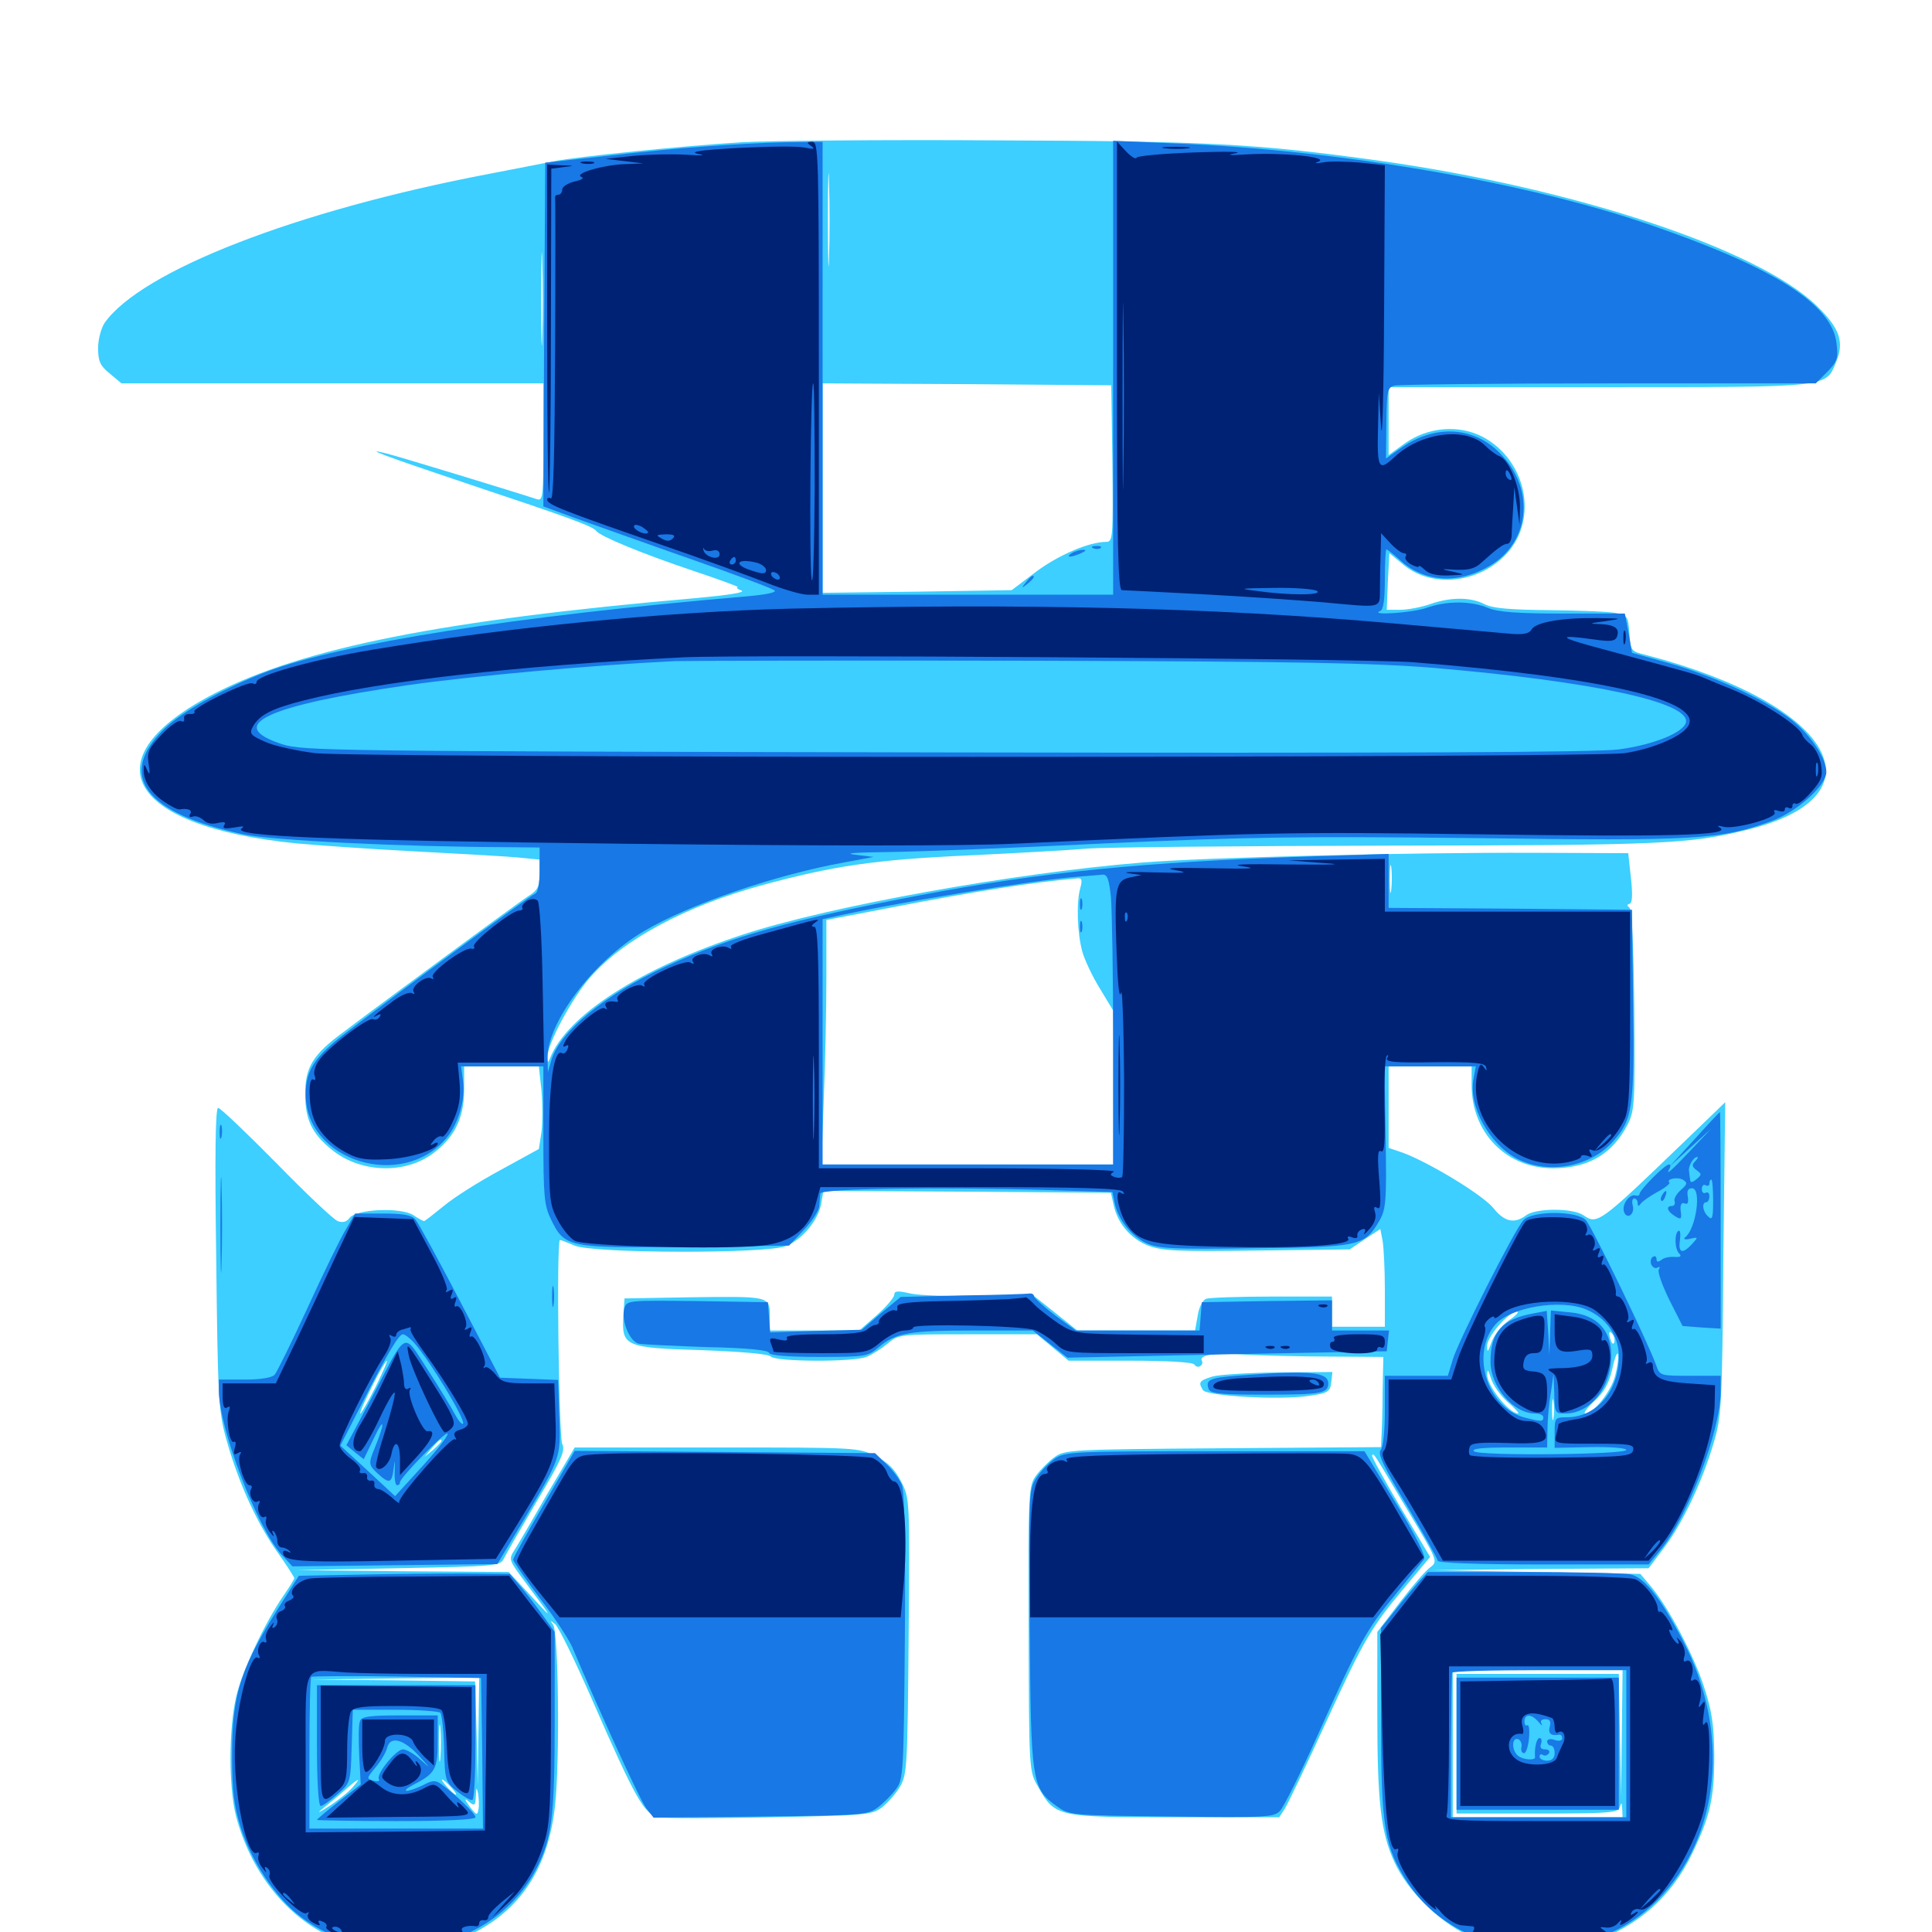<svg xmlns="http://www.w3.org/2000/svg" viewBox="0 -1000 1000 1000">
	<path fill="#3ccfff" d="M383.789 -926.367C352.734 -924.414 299.023 -918.945 287.109 -916.602C282.227 -915.625 266.992 -912.695 252.93 -909.961C153.32 -891.016 73.047 -859.766 54.102 -832.812C52.344 -830.078 50.781 -824.414 50.781 -819.922C50.781 -813.086 51.758 -810.742 56.836 -806.641L62.891 -801.562H172.07H281.25V-771.094C281.25 -742.969 281.055 -740.625 277.93 -741.602C267.969 -744.922 205.273 -764.062 200.195 -765.234C186.328 -768.75 199.414 -763.867 243.164 -749.219C294.141 -732.227 307.031 -727.539 308.594 -725.195C310.547 -722.461 332.227 -713.477 358.398 -704.688C372.461 -700 383.008 -696.094 381.836 -696.094C380.859 -695.898 381.641 -695.117 383.789 -694.336C386.133 -693.359 377.148 -691.992 360.352 -690.43C229.297 -679.102 156.836 -664.648 110.938 -641.016C45.898 -607.422 65.234 -572.266 153.32 -563.477C164.062 -562.5 191.211 -560.547 213.867 -559.375C236.523 -558.203 260.352 -556.836 267.188 -556.25L279.297 -555.078V-547.461C279.297 -541.406 278.32 -539.258 274.023 -536.523C270.898 -534.57 251.367 -520.312 230.469 -504.883C209.57 -489.453 185.938 -472.07 178.32 -466.211C161.719 -454.102 157.812 -447.461 158.008 -433.203C158.008 -420.508 161.523 -413.281 171.289 -405.273C185.742 -393.164 208.398 -391.992 223.242 -402.344C234.961 -410.742 240.234 -420.898 240.234 -435.938V-448.047H259.57H278.906L280.273 -435.547C280.859 -428.516 280.859 -418.945 280.273 -414.062L278.906 -405.273L258.984 -394.336C248.047 -388.477 234.766 -380.078 229.688 -375.781C224.414 -371.484 219.922 -367.969 219.531 -367.969C218.945 -367.969 216.406 -369.336 213.867 -371.094C207.422 -375.195 184.18 -374.219 180.859 -369.531C179.492 -367.578 177.344 -366.992 174.805 -367.969C172.656 -368.75 158.398 -382.227 142.969 -398.047C127.539 -413.672 114.062 -426.562 112.891 -426.562C111.523 -426.562 111.133 -402.93 111.914 -348.828C112.695 -278.32 113.086 -269.922 116.797 -256.25C122.852 -234.18 131.836 -213.867 142.578 -198.047C148.047 -190.43 152.344 -183.594 152.344 -183.203C152.344 -182.617 149.805 -178.516 146.68 -174.023C136.914 -159.766 125.195 -134.766 122.266 -121.875C118.359 -105.469 118.359 -75.195 122.07 -60.352C129.297 -32.422 146.875 -9.375 169.727 1.758C182.031 7.812 183.594 8.008 206.055 8.008C228.32 8.008 230.078 7.617 242.578 1.758C269.141 -10.742 283.789 -32.812 287.305 -65.625C289.844 -88.867 289.062 -155.078 286.328 -158.984C284.57 -161.523 284.57 -161.523 287.305 -159.375C289.062 -158.008 297.656 -140.43 306.445 -120.312C328.906 -68.945 333.594 -60.742 340.82 -59.375C344.141 -58.789 370.117 -58.789 398.828 -59.375C447.852 -60.352 451.172 -60.547 456.445 -64.453C459.375 -66.797 463.672 -71.484 465.82 -75.195C469.531 -81.445 469.727 -85.938 470.312 -153.125C470.898 -224.023 470.898 -224.414 466.406 -233.203C463.086 -239.648 459.57 -243.164 453.125 -246.289C444.531 -250.781 443.359 -250.781 370.898 -250.781H297.461L283.398 -226.953C275.781 -213.672 268.164 -200.586 266.406 -197.852C263.086 -192.773 263.281 -192.578 272.461 -180.273C286.523 -161.523 286.914 -160.742 274.609 -174.219L263.281 -186.328L208.398 -186.719L153.32 -187.305L206.055 -188.281C256.445 -189.258 258.789 -189.453 260.742 -193.164C261.719 -195.312 269.531 -208.789 277.93 -223.047C290.625 -244.336 292.773 -249.414 291.016 -252.539C289.258 -256.055 287.891 -358.203 289.844 -358.203C290.234 -358.203 293.75 -356.836 297.461 -355.273C307.227 -351.172 397.266 -350.977 406.836 -355.078C415.234 -358.398 423.438 -368.359 425 -376.758L426.172 -383.594L500.586 -383.203L575 -382.617L576.367 -376.562C578.32 -366.992 585.156 -358.789 594.336 -355.273C601.367 -352.539 609.961 -352.148 650.586 -352.734L698.633 -353.32L706.445 -358.594L714.453 -363.867L715.625 -357.812C716.211 -354.492 716.797 -343.164 716.797 -332.617V-313.281H703.125H689.453V-321.094V-328.906H658.398C641.211 -328.906 625.781 -328.32 624.219 -327.734C622.461 -326.953 620.508 -323.242 619.922 -318.945L618.555 -311.328H588.086H557.617L545.898 -320.703L534.375 -329.883L506.836 -329.297C491.797 -328.906 475.781 -329.492 471.289 -330.469C464.648 -332.031 462.891 -331.836 462.891 -329.883C462.891 -328.516 458.789 -323.633 453.906 -319.336L444.727 -311.328H421.68H398.438V-319.141C398.438 -329.102 398.242 -329.102 356.445 -328.516L323.242 -327.93L322.656 -318.75C321.68 -303.125 323.633 -302.344 363.086 -301.172C383.789 -300.391 397.656 -299.219 399.023 -297.852C401.758 -295.117 441.211 -294.922 448.438 -297.656C451.367 -298.828 456.25 -301.953 459.375 -304.492C465.039 -309.375 465.625 -309.375 500.977 -309.375H536.719L544.922 -302.539L553.125 -295.703H584.961C604.492 -295.703 617.383 -294.922 618.164 -293.75C618.945 -292.578 620.312 -292.188 621.289 -292.969C622.266 -293.555 622.656 -294.727 622.07 -295.703C620.312 -298.633 629.297 -300 644.727 -298.828C652.734 -298.438 672.07 -297.852 687.695 -297.852L716.016 -297.656L715.625 -279.688C715.625 -269.727 715.234 -259.18 715.039 -256.25L714.844 -250.977L633.008 -250.391C553.711 -249.805 550.977 -249.609 545.703 -245.703C542.773 -243.555 538.477 -239.258 536.328 -236.328C532.422 -231.055 532.227 -228.711 532.422 -157.031C532.617 -83.398 532.617 -83.203 537.305 -75.195C546.094 -59.57 546.875 -59.375 608.008 -59.375H662.109L665.039 -63.867C666.602 -66.406 676.367 -86.719 686.523 -108.984C706.445 -152.344 709.766 -157.812 728.32 -179.883L740.234 -194.141L724.805 -219.922C716.406 -234.18 709.766 -246.289 710.156 -246.68C711.133 -247.852 709.961 -249.609 728.32 -218.75C744.141 -192.383 744.336 -191.797 740.43 -188.867C738.086 -187.305 731.055 -179.102 724.609 -170.703L712.891 -155.273V-113.672C712.891 -67.578 714.648 -51.758 721.68 -36.328C728.32 -21.68 744.141 -5.859 759.57 1.562C770.898 7.031 775 8.008 791.992 8.594C808.203 9.18 813.672 8.594 823.828 5.273C847.656 -2.734 865.234 -18.359 875.977 -40.82C885.352 -60.352 887.305 -69.531 887.305 -91.602C887.109 -107.227 886.133 -114.258 882.031 -126.758C876.758 -143.164 863.672 -167.969 854.492 -178.906L849.023 -185.352L795.117 -186.328L741.211 -187.305L797.266 -187.891L853.32 -188.281L861.133 -198.633C870.703 -211.133 881.055 -233.008 886.914 -252.93C891.016 -266.602 891.406 -271.68 891.992 -348.438L892.969 -429.492L871.68 -408.984C828.125 -366.992 826.758 -366.016 819.727 -370.898C814.258 -374.805 794.922 -374.805 789.844 -370.898C783.789 -366.406 778.711 -367.578 773.047 -374.609C767.578 -381.445 739.844 -398.242 726.172 -403.32L718.75 -405.859V-426.953V-448.047H740.234H761.719V-438.281C761.719 -413.672 779.688 -395.312 803.711 -395.312C822.07 -395.312 834.375 -402.539 842.383 -417.773C846.094 -425.195 846.289 -428.32 845.898 -477.344C845.508 -510.742 844.727 -529.492 843.359 -530.273C841.992 -531.25 841.992 -531.836 843.555 -532.227C844.922 -532.812 845.117 -537.109 844.141 -545.703L842.773 -558.398L792.969 -558.594C730.078 -558.789 624.023 -556.25 590.82 -553.516C525.781 -548.242 429.688 -531.055 384.961 -516.406C331.445 -499.023 293.164 -474.414 284.57 -451.953C283.789 -449.805 283.398 -450 283.398 -452.734C283.008 -459.18 296.289 -483.789 305.664 -494.336C322.852 -513.867 355.078 -531.055 394.336 -541.797C431.641 -551.953 453.711 -555.078 500.977 -557.227C525.781 -558.398 553.32 -559.961 562.5 -560.742C571.68 -561.523 641.992 -562.109 718.75 -562.305C861.133 -562.5 874.219 -563.086 904.297 -570.508C976.367 -588.086 949.023 -635.547 852.148 -660.938C844.141 -662.891 843.945 -663.086 843.359 -672.266C842.773 -680.664 842.383 -681.445 836.914 -682.617C833.789 -683.398 818.164 -683.984 802.539 -684.18C781.25 -684.375 772.461 -685.156 768.359 -687.305C761.133 -691.016 750.781 -691.016 740.234 -687.305C735.742 -685.742 728.711 -684.375 724.805 -684.375H717.773L718.359 -699.023L719.141 -713.672L726.758 -707.422C741.797 -695.312 766.016 -698.242 780.078 -713.672C796.289 -731.641 790.039 -761.719 767.578 -773.828C755.273 -780.273 739.258 -779.102 727.148 -770.508L718.75 -764.453V-782.031V-799.609H827.148C948.047 -799.609 944.922 -799.219 950.391 -812.695C954.688 -822.852 952.344 -830.078 940.43 -841.602C910.547 -870.898 815.43 -902.539 714.062 -916.797C650.391 -925.586 626.562 -926.953 515.625 -927.344C457.031 -927.734 397.852 -927.148 383.789 -926.367ZM429.102 -866.406C428.906 -856.055 428.516 -865.039 428.516 -886.523C428.516 -908.008 428.906 -916.602 429.102 -905.469C429.492 -894.336 429.492 -876.758 429.102 -866.406ZM280.664 -825.391C280.469 -815.039 280.078 -824.023 280.078 -845.508C280.078 -866.992 280.469 -875.586 280.664 -864.453C281.055 -853.32 281.055 -835.742 280.664 -825.391ZM575.781 -760.156C576.172 -721.875 575.977 -719.531 572.656 -719.531C563.672 -719.531 547.852 -712.695 536.328 -704.102L523.633 -694.531L474.805 -693.75L425.781 -693.164V-747.461V-801.562L500.586 -801.172L575.195 -800.586ZM720.117 -539.453C719.727 -535.938 719.336 -538.281 719.336 -544.727C719.336 -551.172 719.727 -554.102 720.117 -551.172C720.508 -548.242 720.508 -542.969 720.117 -539.453ZM559.18 -540.43C557.031 -533.008 557.617 -516.992 560.156 -507.617C561.328 -503.32 565.43 -494.531 569.336 -488.281L576.172 -476.953V-437.109V-397.266H500.586H425.195L426.367 -431.055C427.148 -449.414 427.734 -477.93 427.734 -494.141V-523.828L464.453 -530.859C503.711 -538.477 535.938 -543.555 557.227 -545.312C559.961 -545.703 560.352 -544.727 559.18 -540.43ZM788.672 -530.664C801.172 -530.859 790.43 -531.25 764.648 -531.25C738.867 -531.25 728.516 -530.859 741.797 -530.664C755.078 -530.273 776.172 -530.273 788.672 -530.664ZM781.055 -316.602C777.344 -314.062 773.438 -309.18 772.07 -305.469C770.117 -300 769.727 -299.609 769.727 -303.32C769.531 -308.008 780.859 -321.094 785.156 -321.094C786.523 -321.094 784.766 -319.141 781.055 -316.602ZM835.547 -305.273C834.961 -303.711 834.18 -304.688 833.398 -307.227C832.617 -310.547 832.812 -311.328 834.375 -309.766C835.352 -308.789 835.938 -306.641 835.547 -305.273ZM835.938 -287.695C833.789 -279.688 824.805 -268.359 820.508 -268.359C819.336 -268.359 821.484 -271.289 825.195 -274.805C830.273 -279.297 832.812 -283.984 834.57 -291.602C835.742 -297.266 837.109 -300.586 837.5 -299.023C837.891 -297.266 837.109 -292.188 835.938 -287.695ZM194.336 -282.031C190.625 -274.609 186.914 -268.359 186.523 -268.359C185.938 -268.359 188.672 -274.609 192.383 -282.031C196.094 -289.648 199.805 -295.703 200.195 -295.703C200.781 -295.703 198.047 -289.648 194.336 -282.031ZM780.273 -274.414C784.18 -271.094 786.523 -268.359 785.742 -268.359C780.859 -268.555 769.531 -283.008 769.727 -288.672C769.922 -291.602 770.312 -291.016 771.68 -286.719C772.656 -283.203 776.562 -277.734 780.273 -274.414ZM804.102 -266.016C803.711 -263.477 803.32 -265.43 803.32 -270.312C803.32 -275.195 803.711 -277.148 804.102 -274.805C804.492 -272.266 804.492 -268.359 804.102 -266.016ZM228.516 -254.102C228.516 -253.711 226.562 -251.758 224.219 -249.609L219.727 -245.898L223.438 -250.391C226.953 -254.492 228.516 -255.664 228.516 -254.102ZM772.07 -249.414C773.242 -250 771.875 -250.391 768.555 -250.391C765.43 -250.391 764.258 -250 766.211 -249.414C767.969 -249.023 770.703 -249.023 772.07 -249.414ZM832.617 -249.414C838.281 -249.805 833.203 -250 821.289 -250C809.57 -250 804.883 -249.805 811.133 -249.414C817.383 -249.023 826.953 -249.023 832.617 -249.414ZM839.453 -102.93L839.062 -70.117L838.477 -101.953L837.891 -133.594H795.898H753.906V-97.461V-61.328H795.703C833.984 -61.328 837.695 -61.719 838.477 -64.844C839.258 -67.383 839.453 -66.992 839.648 -63.867L839.844 -59.375H795.898H751.953V-97.461V-135.547H795.898H839.844ZM247.656 -103.906L247.266 -75.977L246.68 -102.734L245.898 -129.688L203.516 -130.273L161.133 -130.664L204.688 -131.25L248.047 -131.641ZM209.57 -112.695C210.742 -113.281 209.766 -113.672 207.031 -113.672C204.297 -113.672 203.32 -113.281 204.688 -112.695C205.859 -112.305 208.203 -112.305 209.57 -112.695ZM227.93 -90.234C227.539 -85.547 227.148 -88.867 227.148 -97.461C227.148 -106.055 227.539 -109.766 227.93 -105.859C228.32 -101.758 228.32 -94.727 227.93 -90.234ZM182.422 -74.805C180.469 -72.461 174.805 -67.969 169.922 -64.844C165.039 -61.719 163.672 -61.133 166.797 -63.672C169.922 -66.211 175.195 -70.508 178.516 -73.438C185.742 -79.883 187.5 -80.469 182.422 -74.805ZM233.398 -75C235.352 -72.852 236.523 -71.094 235.938 -71.094C235.352 -71.094 233.398 -72.852 231.445 -75C229.492 -77.148 228.32 -78.906 228.906 -78.906C229.492 -78.906 231.445 -77.148 233.398 -75ZM247.656 -63.477C247.07 -60.156 246.68 -60.352 243.164 -64.844C240.234 -68.945 240.234 -69.531 242.773 -67.383C245.703 -65.039 246.094 -65.43 246.289 -70.312C246.484 -75 246.68 -75.195 247.461 -71.68C247.852 -69.141 248.047 -65.43 247.656 -63.477ZM242.773 -56.055C246.094 -56.445 243.359 -56.836 236.328 -56.836C229.297 -56.836 226.562 -56.445 230.078 -56.055C233.398 -55.664 239.258 -55.664 242.773 -56.055ZM627.539 -287.5C620.703 -285.352 620.117 -284.57 622.656 -280.469C624.805 -277.344 663.086 -275.195 677.734 -277.539C687.5 -278.906 688.477 -279.688 689.062 -284.57L689.648 -289.844L661.719 -289.648C646.289 -289.453 630.859 -288.477 627.539 -287.5Z"/>
	<path fill="#1878e5" d="M365.234 -924.219C352.93 -923.438 329.102 -921.094 312.5 -919.141L282.227 -915.82L281.641 -826.953L281.25 -737.891L298.242 -731.641C307.812 -728.32 334.18 -718.75 357.227 -710.742C380.273 -702.734 400 -695.312 400.977 -694.336C401.953 -693.359 396.289 -692.188 387.305 -691.406C266.211 -681.055 177.148 -666.992 138.086 -652.344C116.992 -644.336 94.336 -631.836 85.156 -622.852C60.156 -598.633 75 -578.906 125.977 -568.164C140.625 -565.039 207.422 -561.719 260.352 -561.523L279.297 -561.328V-549.805C279.297 -542.383 278.516 -537.891 276.758 -537.305C274.219 -536.328 205.078 -485.547 179.102 -465.43C162.891 -453.125 158.203 -445.898 158.203 -433.594C158.203 -399.023 208.203 -383.594 231.055 -410.938C237.305 -418.359 241.016 -430.859 239.648 -440.625L238.672 -448.047H259.961H281.25V-412.5C281.25 -380.859 281.641 -376.172 285.156 -368.945C292.188 -354.297 294.141 -353.906 355.078 -354.688L408.398 -355.273L416.211 -363.477C420.312 -367.969 424.023 -373.438 424.023 -375.781C424.219 -377.93 424.414 -380.859 424.609 -382.227C424.805 -384.766 483.594 -385.742 543.359 -383.984L575.781 -383.008L576.953 -377.344C578.711 -368.75 585.547 -360.156 593.555 -356.445C599.609 -353.711 607.422 -353.32 649.414 -353.906C703.906 -354.492 706.25 -355.078 713.867 -367.969C717.383 -374.219 717.773 -377.539 717.188 -411.523L716.602 -448.047H740.234H763.867L762.695 -441.602C759.961 -427.539 770.898 -407.617 785.352 -400.195C800.977 -391.992 822.852 -395.898 834.57 -408.789C845.117 -420.508 845.898 -425.781 845.312 -480.273L844.727 -529.102L781.836 -529.688L718.75 -530.078V-544.141V-558.008L676.367 -556.641C592.773 -553.906 539.648 -548.633 476.758 -536.719C409.18 -523.828 377.93 -515.234 344.336 -499.609C313.086 -485.156 289.648 -466.016 285.352 -451.172L283.594 -445.117L283.398 -452.148C283.008 -470.508 307.227 -502.734 333.203 -517.969C356.445 -531.836 401.562 -547.266 437.5 -553.711L452.148 -556.445L442.383 -557.617C436.328 -558.398 443.164 -558.789 459.961 -558.984C475 -559.18 525.586 -561.133 572.266 -563.477C645.898 -566.797 671.484 -567.188 763.672 -566.211C878.711 -564.648 890.82 -565.43 917.383 -575.195C930.469 -580.078 945.312 -593.555 945.312 -600.391C945.312 -607.617 936.719 -620.312 926.367 -628.125C912.891 -638.281 887.109 -650 864.258 -656.641L844.727 -662.109L842.969 -672.266L841.016 -682.422H809.18C785.156 -682.422 775.391 -683.203 770.117 -685.352C761.328 -689.062 748.828 -689.062 738.281 -685.352C731.055 -682.812 708.203 -681.25 714.453 -683.789C716.016 -684.375 716.797 -689.648 716.797 -700.195C716.797 -708.594 717.188 -715.625 717.578 -715.625C718.164 -715.625 721.289 -713.086 724.805 -709.961C737.109 -698.633 754.688 -697.461 770.898 -707.031C792.188 -719.336 794.727 -747.266 776.172 -765.625C762.695 -779.297 742.969 -780.273 725.781 -768.555L717.383 -762.695L717.578 -781.055C717.773 -797.656 718.164 -799.414 721.68 -800.391C723.828 -800.977 773.828 -801.562 832.617 -801.562H939.844L945.703 -807.422C950.977 -812.891 951.562 -814.453 950.586 -822.266C948.438 -842.383 918.359 -861.523 854.102 -883.594C790.234 -905.664 692.773 -922.461 607.812 -925.781L576.172 -927.148V-809.766V-692.188H500.977H425.781V-809.375V-926.562L406.836 -926.367C396.289 -926.172 377.539 -925.195 365.234 -924.219ZM742.188 -654.297C824.609 -647.266 874.609 -636.523 872.656 -626.172C871.68 -620.898 855.859 -614.453 837.891 -612.109C826.367 -610.547 720.703 -610.156 489.258 -610.547C169.531 -611.133 156.836 -611.328 145.898 -614.844C116.016 -624.609 137.891 -634.766 210.742 -645.312C244.727 -650.195 308.398 -655.859 349.609 -657.812C357.617 -658.008 440.82 -658.203 534.18 -658.008C673.047 -657.617 711.133 -656.836 742.188 -654.297ZM575 -535.742C575.586 -529.102 576.172 -495.117 576.172 -460.547V-397.266H500.977H425.781V-460.742V-524.219L430.273 -525.195C460.547 -532.227 534.961 -544.531 558.594 -546.289C563.477 -546.68 568.75 -547.07 570.508 -547.266C573.047 -547.656 574.023 -545.117 575 -535.742ZM558.984 -532.031C558.984 -529.297 559.375 -528.32 559.961 -529.688C560.352 -530.859 560.352 -533.203 559.961 -534.57C559.375 -535.742 558.984 -534.766 558.984 -532.031ZM558.984 -520.312C558.984 -517.578 559.375 -516.602 559.961 -517.969C560.352 -519.141 560.352 -521.484 559.961 -522.852C559.375 -524.023 558.984 -523.047 558.984 -520.312ZM566.016 -716.211C564.453 -716.797 565.039 -717.383 567.188 -717.383C569.336 -717.578 570.508 -716.992 569.727 -716.406C569.141 -715.82 567.383 -715.625 566.016 -716.211ZM554.688 -713.672C551.172 -711.328 554.297 -711.328 559.57 -713.672C562.109 -714.844 562.5 -715.43 560.547 -715.43C558.984 -715.43 556.25 -714.648 554.688 -713.672ZM531.055 -698.633C528.516 -695.508 528.711 -695.312 531.836 -697.852C534.961 -700.391 535.938 -701.953 534.375 -701.953C533.984 -701.953 532.422 -700.391 531.055 -698.633ZM876.953 -410.156L864.258 -396.289L875 -406.055L885.742 -415.82L875 -404.492C864.844 -393.75 861.719 -391.016 864.258 -395.312C864.844 -396.484 864.648 -397.266 863.867 -397.266C861.719 -397.266 848.633 -383.984 848.633 -382.031C848.633 -381.25 847.656 -380.859 846.484 -381.25C843.164 -382.031 839.258 -376.172 840.625 -372.656C842.188 -368.555 846.289 -371.484 845.117 -375.977C844.531 -378.125 844.922 -379.688 845.898 -379.688C846.875 -379.688 847.656 -378.516 847.656 -377.344C847.656 -375.586 848.047 -375.391 849.219 -376.953C850 -378.125 853.906 -380.859 857.812 -383.008C861.914 -385.156 864.648 -387.5 864.062 -387.891C862.109 -389.844 868.555 -391.016 871.289 -389.258C873.633 -387.695 873.242 -386.914 869.922 -383.984C867.773 -382.031 866.211 -379.492 866.797 -378.125C867.188 -376.953 866.602 -375.781 865.43 -375.781C862.109 -375.781 862.891 -373.047 866.992 -370.508C870.117 -368.555 870.508 -368.945 869.922 -373.242C869.531 -376.367 870.312 -377.734 871.875 -377.148C873.633 -376.367 874.023 -377.539 873.633 -380.469C873.047 -383.594 873.633 -384.961 875.781 -384.961C880.859 -384.961 877.93 -364.062 872.266 -359.57C871.094 -358.594 872.07 -358.203 874.609 -358.789C879.102 -359.766 879.102 -359.766 875.781 -356.055C870.898 -350.781 868.555 -351.367 869.531 -358.008C869.922 -361.328 869.727 -363.477 868.75 -362.891C866.602 -361.523 866.797 -353.516 869.141 -351.172C870.508 -349.805 869.922 -349.219 866.797 -349.414C864.258 -349.609 861.133 -349.023 859.961 -347.852C858.203 -346.68 857.422 -346.68 857.422 -348.242C857.422 -349.609 856.641 -350.195 855.469 -349.414C854.492 -348.828 854.102 -347.07 854.688 -345.508C855.469 -343.945 856.836 -343.164 858.008 -343.945C859.18 -344.531 859.375 -344.141 858.594 -342.969C857.812 -341.797 860.352 -334.766 864.062 -327.148L870.898 -313.672L880.859 -312.891L890.625 -312.305V-368.555C890.625 -399.414 890.43 -424.414 890.234 -424.414C889.844 -424.219 883.984 -417.969 876.953 -410.156ZM877.344 -398.828C875.586 -397.07 875.781 -396.094 878.125 -394.336C880.859 -392.383 880.859 -391.992 878.125 -389.648C875.977 -387.891 875 -387.695 874.805 -389.258C874.609 -390.43 874.414 -392.578 874.219 -393.945C873.828 -396.484 876.562 -401.172 878.516 -401.172C879.102 -401.172 878.711 -400.195 877.344 -398.828ZM886.719 -378.711C886.719 -369.727 886.328 -368.164 884.18 -370.312C881.25 -372.852 880.664 -377.734 883.203 -377.734C883.984 -377.734 884.766 -379.102 884.766 -380.859C884.766 -382.422 883.984 -383.203 882.812 -382.617C881.836 -382.031 880.859 -382.812 880.859 -384.57C880.859 -386.328 881.836 -387.109 882.812 -386.523C883.984 -385.938 884.766 -386.328 884.766 -387.305C884.766 -388.477 885.156 -389.453 885.742 -389.453C886.328 -389.453 886.719 -384.57 886.719 -378.711ZM113.672 -413.867C113.672 -410.742 114.062 -409.57 114.648 -411.523C115.039 -413.281 115.039 -416.016 114.648 -417.383C114.062 -418.555 113.672 -417.188 113.672 -413.867ZM114.062 -366.016C114.062 -343.945 114.453 -334.961 114.648 -346.094C115.039 -357.031 115.039 -375 114.648 -386.133C114.453 -397.07 114.062 -388.086 114.062 -366.016ZM860.352 -381.445C859.57 -380.273 859.375 -379.102 859.961 -378.516C860.352 -377.93 861.328 -378.906 861.914 -380.664C863.281 -383.984 862.109 -384.57 860.352 -381.445ZM178.906 -363.477C176.172 -358.984 167.188 -340.625 159.18 -323.047C150.977 -305.273 143.359 -289.844 142.188 -288.477C140.82 -286.914 135.156 -285.938 126.758 -285.938H113.281V-280.273C113.281 -260.938 133.203 -208.789 145.898 -195.117L151.367 -189.258L204.297 -189.844L257.422 -190.43L271.094 -213.281C290.43 -245.898 290.234 -245.117 289.453 -266.797L288.867 -285.742L273.828 -286.328L258.789 -286.914L238.281 -326.172C226.953 -347.852 216.602 -366.992 215.039 -368.75C213.086 -371.094 208.789 -371.875 198.047 -371.875H183.789ZM214.258 -305.078C222.461 -295.898 241.211 -264.844 239.648 -263.086C239.062 -262.5 237.109 -264.844 235.352 -268.164C233.594 -271.484 227.344 -281.836 221.289 -291.211C208.398 -310.938 211.133 -312.305 192.188 -276.172L179.297 -251.953L183.789 -248.242L188.281 -244.727L193.75 -256.055C199.023 -267.188 199.414 -263.867 194.141 -250.977C190.625 -242.383 190.625 -241.797 195.703 -237.109C201.562 -231.836 202.734 -232.227 203.711 -239.648C204.492 -245.117 204.492 -244.922 204.297 -238.672C204.102 -234.57 204.688 -231.25 205.469 -231.25C206.445 -231.25 207.031 -231.836 207.031 -232.812C207.227 -235.352 230.469 -259.18 231.641 -258.008C232.422 -257.422 226.562 -249.805 218.75 -241.211L204.492 -225.586L190.43 -238.672L176.172 -251.758L187.695 -274.219C201.172 -300.586 206.445 -309.375 208.594 -309.375C209.57 -309.375 212.109 -307.422 214.258 -305.078ZM788.477 -368.359C783.789 -363.281 754.883 -306.055 751.953 -296.289L749.414 -287.891H733.008H716.797V-269.727C716.797 -258.789 715.82 -250.586 714.648 -249.414C712.891 -247.656 716.406 -240.234 728.32 -220.508C736.914 -205.859 744.141 -193.164 744.141 -192.188C744.141 -191.016 765.039 -190.234 798.633 -190.234H853.32L859.375 -197.656C873.438 -214.453 890.625 -259.57 890.625 -279.883V-287.891H874.805C859.375 -287.891 859.18 -287.891 857.227 -293.359C853.516 -304.102 824.023 -365.039 820.898 -368.359C816.406 -373.438 792.969 -373.438 788.477 -368.359ZM820.898 -322.266C831.445 -317.969 837.891 -308.594 837.891 -298.047C837.891 -279.883 826.367 -266.406 810.742 -266.406C804.883 -266.406 804.688 -266.016 804.688 -258.398V-250.586L822.852 -250.977C832.617 -251.172 841.211 -250.586 841.797 -249.609C843.164 -247.07 765.43 -246.289 762.891 -248.828C761.523 -250.195 767.383 -250.781 780.859 -250.781H800.781L800.977 -260.156C800.977 -265.234 801.758 -273.828 802.734 -279.102L804.102 -288.867L804.492 -278.711C804.688 -268.75 804.883 -268.359 810.156 -268.359C823.242 -268.359 833.984 -281.836 833.984 -298.438C833.984 -311.523 826.562 -319.336 812.891 -320.703L802.734 -321.68L802.344 -310.156L801.953 -298.633L801.367 -310.156L800.586 -321.484L793.359 -320.117C777.344 -317.188 771.484 -310.352 771.484 -295.117C771.484 -282.227 783.398 -268.359 794.531 -268.359C796.875 -268.359 798.828 -267.578 798.828 -266.406C798.828 -264.062 797.656 -264.062 788.672 -266.406C769.531 -271.875 761.133 -299.414 774.023 -314.453C781.836 -323.438 807.812 -327.734 820.898 -322.266ZM821.094 -297.852C819.922 -299.805 817.578 -300.195 816.016 -298.633C815.43 -298.047 809.57 -297.461 802.93 -297.461C793.75 -297.266 791.016 -296.484 791.016 -294.336C791.016 -292.188 792.383 -291.602 795.508 -292.383C797.852 -292.969 804.883 -294.141 810.938 -294.727C817.188 -295.508 821.68 -296.875 821.094 -297.852ZM285.742 -328.906C285.742 -324.023 286.133 -322.07 286.523 -324.609C286.914 -326.953 286.914 -330.859 286.523 -333.398C286.133 -335.742 285.742 -333.789 285.742 -328.906ZM498.242 -329.492L466.211 -328.711L456.055 -320.312L446.094 -311.719L422.461 -311.133L398.633 -310.352L398.047 -318.164L397.461 -325.977L360.938 -326.562C325.781 -326.953 324.414 -326.953 323.242 -323.047C321.289 -316.797 325.781 -305.664 330.664 -304.492C333.008 -304.102 349.023 -303.32 366.211 -302.734C386.328 -302.344 397.656 -301.172 398.047 -299.805C398.438 -298.438 407.422 -297.656 423.828 -297.656C447.852 -297.656 449.219 -297.852 454.883 -302.734C463.672 -310.156 470.703 -311.328 504.102 -311.328H534.57L543.555 -304.297L552.539 -297.266L635.156 -299.023L717.773 -300.586L718.359 -306.055L718.945 -311.328H704.297H689.453V-319.141V-326.953L655.859 -326.562L622.07 -325.977L621.484 -318.75L620.898 -311.328H588.867H556.836L545.898 -319.336C540.039 -323.828 535.156 -328.32 535.156 -329.102C535.156 -330.078 533.984 -330.664 532.812 -330.469C531.445 -330.273 515.82 -329.688 498.242 -329.492ZM642.188 -288.086C626.172 -286.914 623.828 -285.938 625.586 -281.055C626.562 -278.711 631.25 -278.125 654.102 -278.125C683.789 -278.125 687.5 -278.711 687.5 -283.984C687.5 -289.844 677.734 -290.82 642.188 -288.086ZM281.641 -221.68C272.852 -206.641 265.625 -193.75 265.625 -192.773C265.625 -191.797 271.875 -182.812 279.492 -172.656C287.305 -162.5 294.727 -150.977 296.289 -147.266C308.984 -116.992 331.25 -68.164 334.375 -64.258L338.281 -59.18L393.555 -59.766C445.898 -60.352 449.219 -60.547 454.297 -64.453C457.227 -66.602 461.523 -70.898 463.672 -73.828C467.578 -78.906 467.773 -82.031 468.359 -152.734C468.75 -203.32 468.164 -227.93 466.797 -231.445C465.625 -234.375 461.914 -239.258 458.789 -242.188L452.93 -247.852L375.195 -248.438L297.461 -249.023ZM546.094 -245.117C542.969 -242.969 538.672 -238.477 536.328 -234.961C532.422 -228.711 532.422 -226.562 533.008 -157.227C533.594 -77.344 533.984 -74.414 547.07 -65.039C553.711 -60.352 554.297 -60.352 606.641 -59.766C656.25 -59.18 659.57 -59.375 662.695 -62.891C664.453 -64.844 673.047 -81.836 681.445 -100.586C703.516 -149.805 707.031 -156.25 722.07 -174.414C729.297 -183.398 736.133 -191.602 737.109 -192.969C738.086 -194.531 733.008 -204.883 722.461 -222.07L706.25 -248.828H628.906C556.25 -248.828 551.367 -248.633 546.094 -245.117ZM185.352 -184.961L154.688 -184.375L146.875 -172.07C124.609 -137.305 120.117 -124.023 120.117 -91.602C120.117 -72.852 121.094 -65.43 124.609 -54.102C130.078 -36.719 142.578 -17.773 155.469 -8.008C195.312 22.266 256.25 9.766 277.93 -33.398C285.742 -48.633 287.109 -60.352 287.109 -109.375V-155.273L281.25 -163.477C278.125 -167.969 272.852 -174.805 269.727 -178.516L263.867 -185.352L239.844 -185.547C226.562 -185.547 202.148 -185.352 185.352 -184.961ZM249.609 -92.383L250 -53.516H205.078H160.156V-92.188C160.156 -113.477 160.547 -131.445 161.133 -132.031C161.719 -132.422 181.641 -132.617 205.664 -132.227L249.023 -131.445ZM164.062 -96.484C164.062 -77.734 164.844 -65.234 166.016 -65.234C166.992 -65.234 170.898 -67.969 174.609 -71.289C181.445 -77.148 181.445 -77.344 182.031 -96.094L182.617 -115.039H204.492C216.406 -115.039 226.953 -114.258 227.93 -113.477C228.711 -112.5 229.688 -104.297 229.883 -94.922C230.273 -78.32 230.469 -77.734 236.719 -72.656C240.234 -69.922 243.75 -67.969 244.531 -68.359C245.508 -68.945 246.094 -82.422 246.094 -98.633V-127.734H205.078H164.062ZM186.328 -109.18C185.547 -107.617 185.547 -99.414 185.938 -91.211L186.719 -76.367L175.391 -67.578C169.141 -62.695 164.062 -58.398 164.062 -58.008C164.062 -57.812 182.422 -57.422 205.078 -57.422C231.836 -57.422 246.094 -58.203 246.094 -59.375C246.094 -61.328 235.938 -71.094 228.32 -76.562C225.391 -78.711 223.633 -78.516 218.945 -75.977C215.625 -74.414 211.914 -73.047 210.547 -73.047C209.18 -73.047 210.547 -74.414 213.867 -76.172C225.391 -82.031 226.562 -84.375 226.562 -98.828V-112.109H207.031C191.406 -112.109 187.109 -111.523 186.328 -109.18ZM216.992 -91.016C223.047 -84.375 223.242 -84.18 217.578 -89.258C214.453 -92.188 210.352 -94.531 208.594 -94.531C205.078 -94.531 194.531 -81.641 196.094 -79.102C196.875 -78.125 195.508 -77.734 193.359 -78.32C189.648 -79.297 189.648 -79.492 194.336 -85.156C197.07 -88.281 199.805 -92.969 200.391 -95.312C201.953 -101.758 208.984 -99.805 216.992 -91.016ZM734.18 -181.055C731.445 -177.93 725.977 -171.484 722.07 -166.406L714.844 -157.422V-108.594C714.844 -53.906 716.602 -43.945 728.711 -25.391C756.055 15.82 820.898 20.508 857.617 -16.211C890.43 -49.023 895.898 -103.516 871.094 -150.781C859.18 -173.438 851.172 -183.594 843.75 -185.156C840.234 -185.742 815.234 -186.328 788.281 -186.328H739.062ZM841.797 -97.461V-59.375H796.484H750.977V-96.094C751.172 -116.211 751.367 -133.203 751.562 -134.18C751.758 -134.961 772.266 -135.547 796.875 -135.547H841.797ZM753.906 -97.461V-63.281H795.898H837.891V-97.461V-131.641H795.898H753.906ZM796.289 -108.789C797.852 -106.836 798.633 -106.445 797.852 -107.812C797.07 -109.18 797.852 -110.156 800 -110.156C802.148 -110.156 802.93 -108.984 802.148 -106.25C801.172 -102.734 802.734 -101.367 807.227 -102.148C808.008 -102.148 808.594 -101.367 808.594 -100.195C808.594 -99.023 806.836 -98.633 804.688 -99.414C802.539 -100.195 800.781 -99.805 800.781 -98.633C800.781 -97.461 801.758 -96.484 802.734 -96.484C803.906 -96.484 804.688 -94.727 804.688 -92.578C804.688 -90.039 803.32 -88.672 800.781 -88.672C798.633 -88.672 796.875 -89.648 796.875 -90.82C796.875 -91.797 797.656 -92.383 798.633 -91.602C799.609 -91.016 800.977 -91.406 801.758 -92.578C802.344 -93.555 801.562 -94.531 799.805 -94.531C797.656 -94.531 796.875 -95.508 797.656 -97.461C798.242 -99.023 797.852 -100.391 796.875 -100.391C795.312 -100.391 794.141 -95.117 794.531 -90.43C794.727 -88.672 788.281 -89.062 785.742 -91.211C784.375 -92.188 783.203 -94.727 783.203 -96.875C783.203 -99.023 784.18 -100.391 785.742 -99.805C786.914 -99.414 787.891 -97.656 787.5 -95.703C787.109 -93.945 787.695 -92.578 788.867 -92.578C789.844 -92.578 791.016 -96.094 791.406 -100.195C791.797 -104.492 791.406 -107.422 790.625 -107.031C789.648 -106.445 789.062 -107.422 789.062 -108.984C789.062 -113.086 792.773 -112.891 796.289 -108.789Z"/>
	<path fill="#002274" d="M419.922 -924.414C422.07 -922.852 421.094 -922.656 416.406 -923.633C412.891 -924.414 397.461 -924.219 382.227 -923.438C362.109 -922.266 356.445 -921.484 361.328 -920.312C365.82 -919.531 363.672 -919.336 355.273 -919.922C348.047 -920.312 335.742 -920.117 327.93 -919.336L313.477 -917.773L323.242 -916.602L333.008 -915.43L323.242 -915.039C312.305 -914.648 296.68 -910.156 300.977 -908.398C302.539 -907.812 300.977 -906.836 297.461 -906.055C293.945 -905.273 291.016 -903.32 291.016 -901.953C291.016 -900.391 290.039 -899.219 289.062 -899.219C287.891 -899.219 287.305 -898.633 287.305 -897.852C287.5 -896.875 287.5 -861.328 287.305 -818.555C287.109 -767.188 286.523 -741.211 285.156 -741.992C284.18 -742.578 283.203 -742.383 283.203 -741.406C283.203 -738.867 291.211 -735.742 340.82 -718.555C363.477 -710.742 388.672 -701.562 397.07 -698.242C405.469 -694.922 414.844 -692.188 417.969 -692.188H423.828V-809.375C423.828 -919.727 423.633 -926.562 420.508 -926.562C417.383 -926.562 417.383 -926.172 419.922 -924.414ZM343.359 -917.383C345.117 -917.969 343.555 -918.359 339.844 -918.359C336.133 -918.359 334.57 -917.969 336.523 -917.383C338.281 -916.992 341.406 -916.992 343.359 -917.383ZM421.68 -747.461C421.484 -717.578 420.898 -696.289 420.117 -700C418.75 -707.617 419.531 -801.562 420.898 -801.562C421.484 -801.562 421.68 -777.148 421.68 -747.461ZM326.172 -730.469C326.172 -730.859 324.805 -731.25 323.047 -731.25C321.484 -731.25 320.703 -730.273 321.289 -729.297C322.461 -727.539 326.172 -728.32 326.172 -730.469ZM335.352 -724.219C333.984 -722.852 328.125 -725.586 328.125 -727.539C328.125 -728.711 329.883 -728.516 332.227 -727.344C334.375 -725.977 335.938 -724.609 335.352 -724.219ZM348.242 -721.289C346.68 -719.727 345.117 -719.727 342.383 -721.289C339.258 -723.047 339.648 -723.242 344.727 -723.438C348.828 -723.438 349.805 -722.852 348.242 -721.289ZM368.945 -715.039C371.094 -715.625 372.461 -714.844 372.461 -713.086C372.461 -709.57 364.648 -711.719 364.062 -715.43C363.867 -716.602 364.062 -716.797 364.453 -715.82C365.039 -714.844 366.992 -714.453 368.945 -715.039ZM380.859 -709.766C380.859 -708.789 379.883 -707.812 378.711 -707.812C377.734 -707.812 377.344 -708.789 377.93 -709.766C378.516 -710.938 379.492 -711.719 380.078 -711.719C380.469 -711.719 380.859 -710.938 380.859 -709.766ZM392.188 -708.594C394.531 -707.812 396.484 -706.25 396.484 -704.883C396.484 -702.93 394.922 -702.734 389.648 -704.492C378.906 -707.617 381.25 -711.523 392.188 -708.594ZM403.32 -701.953C403.906 -700.977 403.711 -700 402.539 -700C401.562 -700 400 -700.977 399.414 -701.953C398.828 -703.125 399.023 -703.906 400.195 -703.906C401.172 -703.906 402.734 -703.125 403.32 -701.953ZM578.125 -810.742C578.125 -719.336 578.711 -694.727 580.664 -694.531C581.836 -694.531 600.977 -693.555 623.047 -692.383C645.117 -691.211 672.852 -689.258 684.57 -688.281C716.406 -685.352 714.062 -684.766 714.258 -695.703C714.258 -700.781 714.453 -709.18 714.648 -714.453L714.844 -724.023L719.727 -718.75C722.266 -716.016 725.391 -713.672 726.562 -713.672C727.734 -713.672 728.32 -712.891 727.539 -711.914C726.953 -710.742 728.32 -708.984 730.469 -707.812C732.617 -706.641 734.375 -706.25 734.375 -706.836C734.375 -707.617 735.742 -706.641 737.5 -705.078C739.453 -702.93 743.75 -701.953 749.609 -702.148C758.789 -702.539 758.789 -702.539 751.953 -704.102C745.312 -705.469 745.312 -705.664 753.711 -705.078C760.156 -704.883 763.477 -705.664 766.797 -708.789C774.805 -716.016 778.125 -718.555 780.273 -718.555C781.25 -718.555 782.227 -720.312 782.422 -722.461C782.422 -724.609 782.812 -731.25 783.203 -737.109L783.789 -747.852L785.156 -738.086L786.523 -728.32L786.719 -737.109C787.109 -747.07 781.25 -761.914 776.172 -763.867C774.414 -764.453 771.094 -766.992 768.75 -769.336C758.984 -779.102 735.938 -776.367 722.266 -763.867C713.477 -755.664 712.695 -756.836 713.281 -779.688L713.672 -796.68L714.844 -779.102C715.43 -769.531 716.211 -795.898 716.406 -837.891L716.797 -914.453L704.102 -915.82C697.07 -916.406 688.477 -916.602 685.156 -916.016C680.664 -915.234 679.883 -915.43 682.617 -916.406C687.891 -918.75 664.062 -921.094 645.898 -920.117C635.938 -919.531 634.18 -919.727 639.648 -920.703C643.945 -921.484 634.375 -921.68 618.164 -921.094C602.148 -920.508 588.477 -919.336 588.281 -918.359C587.891 -917.383 585.352 -918.945 582.812 -921.68L578.125 -926.758ZM667.578 -917.383C669.336 -917.969 667.383 -918.359 663.086 -918.164C658.789 -918.164 657.227 -917.773 659.766 -917.383C662.109 -916.992 665.625 -916.992 667.578 -917.383ZM581.445 -756.25C581.25 -734.375 581.055 -751.758 581.055 -794.727C581.055 -837.695 581.25 -855.469 581.445 -834.375C581.836 -813.281 581.836 -778.125 581.445 -756.25ZM782.031 -753.516C782.617 -751.953 782.422 -751.172 781.25 -751.758C780.078 -752.344 779.297 -753.711 779.297 -754.883C779.297 -757.617 780.664 -757.031 782.031 -753.516ZM681.641 -694.141C685.156 -691.797 666.602 -691.797 650.391 -694.141C640.625 -695.312 641.602 -695.508 659.18 -695.703C669.922 -695.898 680.078 -695.117 681.641 -694.141ZM694.727 -691.016C695.508 -691.602 694.336 -692.188 692.188 -691.992C690.039 -691.992 689.453 -691.406 691.016 -690.82C692.383 -690.234 694.141 -690.43 694.727 -691.016ZM603.125 -923.242C599.609 -923.633 601.953 -924.023 608.398 -924.023C614.844 -924.023 617.773 -923.633 614.844 -923.242C611.914 -922.852 606.641 -922.852 603.125 -923.242ZM301.367 -915.43C299.414 -916.016 300.586 -916.406 303.711 -916.406C307.031 -916.406 308.398 -916.016 307.227 -915.43C305.859 -915.039 303.125 -915.039 301.367 -915.43ZM283.203 -829.492C283.203 -782.617 283.594 -744.727 284.18 -745.117C284.57 -745.703 285.156 -783.594 285.156 -829.297L285.352 -912.695L291.602 -913.477C297.656 -914.258 297.656 -914.258 290.625 -914.453L283.203 -914.844ZM409.18 -684.961C344.922 -683.398 262.695 -675.391 192.578 -663.672C162.109 -658.594 132.812 -650.391 132.812 -647.07C132.812 -645.898 131.836 -645.703 130.859 -646.289C128.516 -647.852 99.414 -633.594 100.586 -631.641C101.172 -630.859 100 -630.273 98.047 -630.469C96.289 -630.469 94.922 -629.492 95.312 -628.125C95.508 -626.562 94.922 -626.172 93.75 -626.758C92.578 -627.539 88.086 -624.414 83.789 -619.922C76.758 -612.5 75.977 -610.742 76.953 -604.492C77.734 -599.414 77.539 -598.438 76.172 -601.367C74.805 -604.688 74.414 -604.688 74.414 -601.953C74.023 -596.094 78.125 -589.648 84.766 -585.156C88.477 -582.617 91.992 -580.859 92.969 -581.055C97.266 -581.836 99.805 -580.664 98.438 -578.711C97.656 -577.344 98.242 -576.758 99.805 -577.344C101.367 -577.93 103.711 -576.953 105.273 -575.586C106.836 -573.828 109.766 -573.242 112.695 -574.023C116.211 -574.805 117.188 -574.414 116.016 -572.852C115.039 -571.094 116.406 -570.898 121.289 -571.68C125.391 -572.461 126.953 -572.461 125.195 -571.289C118.75 -567.188 168.555 -565.039 323.242 -563.281C424.219 -562.109 500.195 -562.109 524.414 -563.281C650.977 -569.141 666.602 -569.531 764.844 -568.164C864.648 -566.797 895.898 -567.578 890.43 -571.484C888.477 -572.656 889.062 -572.852 891.992 -572.07C897.656 -570.508 920.312 -576.758 918.555 -579.492C917.773 -580.664 918.555 -581.055 920.508 -580.273C922.461 -579.688 923.828 -579.883 923.828 -581.055C923.828 -582.227 924.805 -582.422 925.781 -581.836C926.953 -581.25 927.734 -581.641 927.734 -582.812C927.734 -583.984 928.516 -584.57 929.492 -583.984C930.469 -583.398 933.984 -585.938 937.5 -590.039C942.773 -596.094 943.555 -598.047 942.578 -604.102C941.992 -608.008 939.648 -612.695 937.5 -614.453C935.156 -616.211 933.203 -618.555 933.008 -619.336C932.031 -623.828 912.305 -636.719 896.484 -643.164C890.625 -645.508 883.984 -648.242 881.836 -649.219C877.93 -650.977 875 -651.758 830.078 -663.867C806.25 -670.117 804.883 -671.875 825.586 -668.945C833.594 -667.773 835.938 -668.164 836.914 -670.312C838.477 -674.609 836.133 -676.562 828.516 -676.953C822.07 -677.148 822.266 -677.344 831.055 -678.516C840.234 -679.883 840.039 -679.883 826.172 -680.078C808.398 -680.273 794.922 -677.93 792.773 -674.219C791.602 -672.07 788.672 -671.484 782.812 -671.875C778.125 -672.266 749.414 -674.805 718.75 -677.539C626.758 -685.547 531.836 -687.695 409.18 -684.961ZM731.445 -657.227C829.883 -649.414 881.641 -637.305 873.828 -624.219C870.508 -618.75 855.273 -612.305 840.82 -610.156C821.875 -607.617 186.914 -607.617 163.281 -610.156C153.711 -611.328 141.992 -613.867 137.305 -616.016C129.688 -619.336 128.906 -620.312 130.859 -623.828C134.18 -629.883 140.43 -633.203 157.422 -637.5C195.508 -647.266 267.773 -655.469 353.516 -659.766C385.742 -661.328 706.445 -659.18 731.445 -657.227ZM940.82 -599.023C940.234 -597.07 939.844 -598.242 939.844 -601.367C939.844 -604.688 940.234 -606.055 940.82 -604.883C941.211 -603.516 941.211 -600.781 940.82 -599.023ZM840.234 -669.727C840.234 -666.602 840.625 -665.43 841.211 -667.383C841.602 -669.141 841.602 -671.875 841.211 -673.242C840.625 -674.414 840.234 -673.047 840.234 -669.727ZM684.57 -553.32C696.68 -552.539 691.406 -552.344 666.992 -552.539C643.555 -552.93 635.742 -552.539 643.555 -551.562C651.758 -550.391 646.875 -550.195 626.953 -550.586C607.227 -550.977 601.562 -550.781 608.398 -549.609C616.016 -548.242 613.672 -548.047 597.656 -548.438C586.328 -548.828 580.273 -548.633 583.984 -548.047L590.82 -547.07L585.156 -545.898C577.344 -544.336 576.758 -540.625 577.93 -507.617C578.516 -490.82 579.297 -482.617 580.273 -486.133C580.859 -489.453 581.641 -469.531 581.836 -441.992C581.836 -414.453 581.445 -391.602 580.859 -390.82C580.273 -390.234 578.32 -390.234 576.758 -390.82C574.414 -391.797 574.414 -392.188 576.562 -393.555C577.93 -394.531 544.531 -395.312 501.562 -395.312H423.828V-457.812C423.828 -506.445 423.242 -520.312 421.484 -520.312C419.727 -520.312 419.922 -521.094 421.875 -522.461C425.391 -525 424.805 -524.805 397.07 -517.188C385.352 -514.062 377.539 -511.133 378.32 -509.961C378.906 -508.789 378.516 -508.594 377.148 -509.375C374.023 -511.328 366.797 -508.789 368.359 -506.25C369.141 -504.883 368.75 -504.688 367.383 -505.469C364.258 -507.422 357.031 -504.883 358.594 -502.344C359.57 -500.977 358.984 -500.781 357.422 -501.758C354.297 -503.711 331.836 -492.969 333.398 -490.43C333.984 -489.258 333.594 -489.062 332.422 -489.844C329.688 -491.602 318.164 -485.156 319.531 -482.812C320.117 -481.836 319.922 -481.25 318.945 -481.445C314.844 -482.227 312.305 -481.055 313.672 -478.906C314.453 -477.539 314.258 -477.344 312.891 -478.125C310.547 -479.492 296.094 -467.383 292.578 -461.133C291.211 -458.398 291.211 -457.812 292.773 -458.594C294.141 -459.57 294.531 -458.789 293.75 -457.031C293.164 -455.273 291.797 -454.297 291.016 -454.883C286.719 -457.422 284.18 -440.039 284.18 -408.984C284.18 -379.297 284.57 -376.172 288.672 -368.555C291.016 -364.062 294.922 -359.18 297.461 -357.812C302.344 -354.883 373.633 -353.125 394.141 -355.273C409.57 -356.836 418.945 -364.062 422.266 -376.953L424.609 -385.547H502.148C558.789 -385.547 580.273 -384.961 581.25 -383.203C582.227 -381.836 581.836 -381.641 580.078 -382.617C576.758 -384.766 578.906 -373.047 583.008 -366.602C589.258 -357.031 596.094 -355.469 632.617 -354.688C672.07 -353.711 699.805 -355.469 697.852 -358.789C697.07 -359.961 697.852 -360.352 699.805 -359.57C701.758 -358.789 702.93 -359.18 702.539 -360.547C702.344 -361.719 703.32 -363.086 704.883 -363.672C706.641 -364.258 707.031 -363.672 706.25 -361.914C705.469 -360.352 706.641 -361.328 708.789 -363.867C711.523 -366.797 712.5 -369.922 711.719 -372.461C710.938 -375.195 711.133 -375.781 712.891 -374.805C714.648 -373.633 714.844 -377.148 713.867 -389.453C712.891 -401.562 713.086 -405.273 714.844 -404.102C716.602 -403.125 716.992 -408.789 716.602 -427.344C716.406 -440.82 716.797 -452.539 717.773 -453.516C718.75 -454.297 718.75 -453.711 717.969 -452.344C716.797 -450.391 721.68 -449.805 742.383 -450.195C762.891 -450.391 768.555 -449.805 769.141 -447.852C769.727 -445.508 769.531 -445.508 767.969 -447.656C766.602 -449.805 765.82 -449.219 765.039 -445.703C758.203 -420.312 783.594 -393.75 810.352 -398.242C814.844 -399.023 818.359 -400.391 818.359 -401.367C818.359 -402.148 819.727 -402.344 821.68 -401.758C824.023 -400.781 824.414 -401.172 823.242 -403.125C822.07 -405.078 822.461 -405.469 824.609 -404.492C828.125 -403.32 835.938 -410.742 840.625 -420.117C843.164 -425.391 843.75 -434.375 843.75 -477.344V-528.125H780.273H716.797V-541.797V-555.469L691.992 -555.078L666.992 -554.688ZM713.477 -552.148C714.648 -552.734 713.281 -553.125 709.961 -553.125C706.836 -553.125 705.664 -552.734 707.617 -552.148C709.375 -551.758 712.109 -551.758 713.477 -552.148ZM583.398 -523.828C582.812 -522.266 582.227 -522.852 582.227 -525C582.031 -527.148 582.617 -528.32 583.203 -527.539C583.789 -526.953 583.984 -525.195 583.398 -523.828ZM421.289 -414.453C421.094 -404.492 420.703 -412.109 420.703 -431.445C420.703 -450.781 421.094 -458.984 421.289 -449.609C421.68 -440.234 421.68 -424.414 421.289 -414.453ZM833.984 -412.305C833.984 -411.914 832.031 -409.961 829.688 -407.812L825.195 -404.102L828.906 -408.594C832.422 -412.695 833.984 -413.867 833.984 -412.305ZM421.289 -381.25C421.875 -382.617 421.68 -384.375 421.094 -384.961C420.508 -385.742 419.922 -384.57 420.117 -382.422C420.117 -380.273 420.703 -379.688 421.289 -381.25ZM411.133 -362.109C412.695 -364.453 411.914 -364.453 408.203 -362.109C406.445 -360.938 406.25 -360.156 407.617 -360.156C408.789 -360.156 410.547 -361.133 411.133 -362.109ZM272.852 -533.789C271.094 -532.617 269.922 -531.055 270.312 -530.273C270.898 -529.492 270.117 -528.711 268.75 -528.711C264.844 -528.711 244.141 -512.305 245.312 -510.156C245.898 -509.18 245.312 -508.594 243.945 -508.984C240.234 -509.766 222.461 -496.68 224.023 -494.336C224.609 -493.164 224.414 -492.969 223.242 -493.555C220.508 -495.312 212.5 -489.258 214.062 -486.719C214.844 -485.352 214.453 -485.156 213.281 -485.938C211.914 -486.719 207.617 -484.961 203.711 -482.031C195.117 -475.781 191.016 -472.07 195.117 -474.414C197.07 -475.391 197.461 -475.195 196.484 -473.633C195.703 -472.461 194.141 -471.875 193.164 -472.461C191.016 -474.023 168.945 -457.227 164.844 -450.781C163.086 -448.242 162.109 -444.727 162.891 -443.164C163.477 -441.406 163.281 -440.625 162.109 -441.211C159.57 -442.773 159.57 -428.32 162.305 -421.289C165.039 -413.867 171.289 -407.422 180.078 -402.93C185.547 -400 190.234 -399.414 200.781 -400C212.5 -400.586 226.562 -405.078 226.562 -408.203C226.562 -408.789 225.391 -408.594 224.219 -407.812C222.461 -406.836 222.461 -407.227 224.414 -409.57C225.781 -411.328 227.734 -412.305 228.711 -411.719C229.688 -411.133 232.422 -414.844 234.57 -419.922C237.695 -426.758 238.477 -431.836 237.891 -439.453L236.914 -450H259.375H281.641L280.859 -491.016C280.469 -514.258 279.297 -532.812 278.32 -533.789C276.953 -534.961 275.195 -534.961 272.852 -533.789ZM578.906 -438.281C578.906 -415.234 579.297 -405.664 579.492 -417.383C579.883 -428.906 579.883 -447.656 579.492 -459.375C579.297 -470.898 578.906 -461.328 578.906 -438.281ZM173.438 -349.023C168.164 -337.5 158.984 -317.969 153.32 -306.055L142.773 -283.984H129.102H115.234V-276.953C115.234 -272.266 116.016 -270.508 117.578 -271.484C119.141 -272.461 119.336 -271.875 118.359 -269.336C116.797 -265.039 118.945 -252.344 121.094 -253.711C122.07 -254.297 122.266 -252.734 121.484 -250.391C120.703 -247.266 121.094 -246.68 123.047 -247.852C124.805 -248.828 125.195 -248.633 124.219 -247.07C122.461 -244.336 126.562 -231.25 129.102 -231.25C130.273 -231.25 130.664 -230.469 130.078 -229.492C128.32 -226.758 131.055 -221.289 133.398 -222.852C134.375 -223.438 134.766 -223.047 134.18 -221.875C132.422 -219.141 134.766 -213.477 136.914 -214.844C137.891 -215.43 138.086 -214.648 137.695 -213.281C137.109 -211.719 138.086 -208.984 139.844 -206.836C141.406 -204.688 142.188 -204.297 141.406 -205.859C140.625 -207.617 140.82 -208.203 141.797 -207.227C142.773 -206.25 143.555 -204.102 143.555 -202.344C143.555 -200.586 144.531 -199.023 145.898 -199.023C147.07 -199.023 148.828 -198.242 149.805 -197.266C150.781 -196.289 150.391 -196.094 149.023 -196.875C147.656 -197.656 146.484 -197.461 146.484 -196.484C146.484 -191.797 154.688 -191.211 204.102 -192.188L256.641 -193.164L266.992 -209.766C287.109 -242.383 288.281 -245.508 287.5 -266.016L286.914 -283.984H273.438C261.523 -283.984 259.57 -284.57 256.25 -288.867C254.102 -291.406 251.758 -292.969 250.977 -292.188C250 -291.406 250 -291.797 250.781 -293.164C252.344 -295.898 246.094 -309.57 243.75 -308.203C242.969 -307.617 242.773 -308.789 243.555 -310.547C244.531 -313.086 244.141 -313.477 242.188 -312.305C240.625 -311.328 240.039 -311.523 241.016 -312.891C242.578 -315.43 238.281 -325.195 236.133 -323.828C235.156 -323.242 234.961 -324.414 235.742 -326.172C236.523 -328.516 236.328 -329.102 234.766 -328.125C233.203 -327.148 232.812 -327.93 233.789 -330.078C234.766 -332.617 234.375 -333.008 232.422 -331.836C230.859 -330.859 230.273 -331.055 231.25 -332.422C231.836 -333.594 228.32 -342.188 223.047 -351.758L213.867 -368.945L198.633 -369.531L183.398 -370.117ZM212.5 -311.914C212.109 -310.938 215.625 -305.469 219.922 -299.609C230.078 -285.742 242.188 -266.016 242.188 -263.086C242.188 -261.914 240.43 -260.547 238.086 -259.961C235.352 -259.18 234.57 -258.008 235.547 -256.25C236.328 -254.883 236.328 -254.297 235.547 -255.078C233.594 -256.641 205.859 -225.195 206.641 -222.461C207.031 -221.484 205.273 -222.461 202.734 -225C200 -227.344 196.875 -229.297 195.703 -229.297C194.336 -229.297 193.555 -230.469 193.75 -231.836C194.141 -233.008 193.164 -233.984 191.992 -233.594C190.625 -233.398 189.648 -234.375 190.039 -235.547C190.234 -236.914 189.258 -237.891 187.891 -237.5C186.328 -237.305 185.742 -237.891 186.328 -238.867C187.109 -239.844 184.961 -242.578 181.641 -244.922C178.516 -247.266 175.781 -250.391 175.781 -251.953C175.781 -255.273 191.797 -287.5 198.633 -297.852C201.367 -301.953 202.93 -306.25 201.953 -307.617C201.172 -309.18 201.367 -309.375 202.734 -308.594C204.102 -307.812 205.078 -308.008 205.078 -309.18C205.078 -310.156 206.641 -311.523 208.594 -311.914C210.352 -312.5 212.109 -312.891 212.5 -313.086C212.695 -313.086 212.695 -312.695 212.5 -311.914ZM211.523 -298.633C212.891 -291.211 228.32 -258.594 230.273 -258.594C231.25 -258.594 233.008 -259.766 234.18 -261.328C236.133 -263.672 234.18 -267.969 224.414 -283.398C210.156 -306.055 210.156 -306.055 211.523 -298.633ZM198.633 -285.547C194.727 -277.148 189.258 -266.992 186.523 -262.695C181.836 -255.078 181.641 -248.828 186.328 -248.828C187.5 -248.828 191.797 -256.055 196.094 -265.039C200.195 -273.828 203.906 -280.273 204.297 -279.102C204.688 -278.125 202.539 -269.336 199.414 -259.57C196.289 -250 194.141 -241.406 194.727 -240.625C196.289 -237.695 201.367 -241.797 202.539 -247.07C204.102 -255.469 207.031 -253.906 207.031 -244.531V-236.523L215.82 -246.094C223.828 -254.883 225.977 -260.156 221.289 -259.18C218.75 -258.594 210.547 -277.734 212.109 -280.469C212.891 -281.641 212.5 -282.031 211.328 -281.25C210.156 -280.469 209.18 -281.445 209.18 -283.398C209.18 -285.352 208.398 -290.039 207.617 -293.75L205.859 -300.586ZM201.172 -248.047C201.172 -248.438 200.391 -248.828 199.219 -248.828C198.242 -248.828 197.266 -247.852 197.266 -246.68C197.266 -245.703 198.242 -245.312 199.219 -245.898C200.391 -246.484 201.172 -247.461 201.172 -248.047ZM789.453 -367.578C784.961 -361.914 757.812 -307.031 754.688 -296.875L751.172 -285.938H734.961H718.75V-268.75C718.75 -258.203 717.773 -250.586 716.406 -249.219C714.648 -247.461 715.82 -244.336 721.289 -235.742C725.391 -229.492 732.617 -217.188 737.695 -208.398L746.875 -192.188H800H853.32L859.375 -199.609C872.266 -215.039 886.914 -253.32 887.5 -272.852L887.695 -283.008L873.438 -283.984C859.375 -284.961 855.664 -286.914 855.469 -293.359C855.469 -294.727 854.492 -295.312 853.125 -294.531C851.953 -293.75 851.562 -293.945 852.148 -295.117C853.711 -297.656 847.656 -313.477 845.508 -312.109C844.531 -311.523 844.336 -312.695 845.117 -314.453C846.094 -316.992 845.703 -317.383 843.75 -316.211C842.188 -315.234 841.602 -315.43 842.578 -316.797C843.945 -319.141 840.039 -328.906 837.5 -328.906C836.719 -328.906 836.133 -329.492 836.328 -330.469C837.109 -333.398 831.641 -346.484 829.883 -345.508C828.906 -344.727 828.711 -345.898 829.492 -347.656C830.273 -350 830.078 -350.586 828.516 -349.609C826.953 -348.633 826.562 -349.414 827.539 -351.562C828.516 -354.102 828.125 -354.492 826.172 -353.32C824.609 -352.344 824.023 -352.539 824.805 -353.906C826.758 -356.836 824.219 -362.305 821.68 -360.742C820.508 -360.156 820.312 -360.547 821.094 -361.914C821.875 -363.086 821.484 -365.43 820.312 -366.992C817.188 -370.703 792.383 -371.094 789.453 -367.578ZM825.781 -321.68C833.594 -316.016 839.844 -305.664 839.844 -298.828C839.844 -280.664 830.273 -267.578 815.82 -265.43C810.742 -264.648 806.641 -263.477 806.641 -262.695C806.641 -262.109 806.055 -259.57 805.469 -257.227C804.297 -252.734 804.492 -252.734 825.195 -252.734C843.945 -252.734 845.898 -252.344 845.312 -249.414C844.727 -246.289 841.016 -245.898 803.32 -245.508C780.469 -245.312 761.328 -245.898 760.742 -246.875C760.156 -247.656 760.156 -249.609 760.742 -251.172C761.523 -253.125 766.016 -253.516 779.492 -253.125C798.828 -252.344 802.539 -253.711 799.023 -260.352C797.461 -263.086 794.922 -264.453 790.625 -264.453C785.938 -264.453 782.617 -266.406 776.172 -273.047C766.797 -283.008 763.477 -294.727 767.383 -305.664C768.555 -308.984 769.141 -312.5 768.555 -313.281C767.969 -314.062 768.945 -315.82 770.508 -317.188C772.07 -318.555 773.438 -318.945 773.438 -318.164C773.438 -317.188 775 -317.969 776.953 -319.727C785.547 -327.344 816.406 -328.711 825.781 -321.68ZM855.664 -197.461L850.977 -193.164L854.688 -198.438C856.641 -201.172 858.789 -203.125 859.18 -202.734C859.766 -202.148 858.008 -199.805 855.664 -197.461ZM784.961 -316.016C776.758 -312.5 773.438 -306.641 773.438 -294.727C773.438 -285.156 779.492 -276.172 789.453 -271.094C797.852 -266.602 800.781 -268.75 800.781 -278.906C800.781 -288.281 799.805 -289.648 792.578 -290.234C788.672 -290.625 787.891 -291.602 788.672 -295.117C789.258 -298.242 790.82 -299.609 793.945 -299.609C798.047 -299.609 798.438 -300.781 799.219 -309.375C799.805 -318.164 799.414 -319.141 795.898 -318.945C793.75 -318.945 788.867 -317.578 784.961 -316.016ZM804.688 -310.742C804.688 -300.781 806.641 -299.219 817.188 -300.977C823.242 -301.953 824.219 -301.562 824.219 -298.242C824.219 -293.945 817.969 -291.797 805.859 -291.797C800.781 -291.602 800.391 -291.406 803.32 -289.648C805.664 -288.281 806.641 -285.156 806.641 -277.93C806.641 -268.555 806.836 -268.164 811.133 -269.531C824.219 -273.438 829.688 -279.297 832.812 -292.383C834.375 -298.633 832.422 -307.812 829.883 -306.25C828.906 -305.664 828.711 -306.445 829.102 -308.008C830.859 -312.305 823.047 -317.578 813.477 -318.555L804.688 -319.727ZM521.484 -327.539C516.602 -327.344 501.758 -326.758 488.281 -326.562C469.336 -326.172 464.062 -325.391 464.453 -323.438C464.648 -321.875 464.258 -321.289 463.477 -321.68C461.523 -322.852 454.688 -318.164 454.883 -315.82C455.078 -315.039 454.297 -314.258 453.125 -314.258C452.148 -314.258 450.195 -313.086 448.828 -311.914C447.266 -310.156 439.844 -309.375 426.172 -309.375C412.695 -309.375 406.445 -308.789 407.227 -307.422C408.008 -306.055 406.641 -305.859 403.125 -306.641C398.633 -307.812 398.047 -307.422 399.023 -304.688C399.805 -302.734 400.391 -300.781 400.391 -300.391C400.391 -300 411.328 -299.609 424.609 -299.609C448.438 -299.609 448.828 -299.609 456.055 -305.469C460.156 -308.789 465.43 -311.328 467.969 -311.328C470.508 -311.328 472.656 -311.914 472.656 -312.891C472.656 -315.039 529.492 -313.867 535.742 -311.523C538.672 -310.352 543.555 -307.227 546.484 -304.492C551.758 -299.609 551.953 -299.609 587.305 -299.609H623.047V-304.297V-308.789L589.648 -309.18C557.031 -309.57 556.055 -309.766 548.047 -314.844C543.75 -317.773 538.086 -322.07 535.742 -324.414C533.398 -326.953 531.25 -328.711 530.859 -328.516C530.469 -328.32 526.367 -327.93 521.484 -327.539ZM683.203 -323.633C681.641 -324.219 682.227 -324.805 684.375 -324.805C686.523 -325 687.695 -324.414 686.914 -323.828C686.328 -323.242 684.57 -323.047 683.203 -323.633ZM690.43 -307.422C691.016 -306.445 690.82 -305.469 689.648 -305.469C688.477 -305.469 688.086 -304.102 688.672 -302.539C690.039 -299.023 712.891 -298.242 712.891 -301.758C712.891 -302.734 713.867 -303.125 714.844 -302.539C716.016 -301.953 716.797 -303.125 716.797 -305.273C716.797 -308.984 715.625 -309.375 702.93 -309.375C694.336 -309.375 689.648 -308.594 690.43 -307.422ZM655.859 -302.148C654.297 -302.734 654.883 -303.32 657.031 -303.32C659.18 -303.516 660.352 -302.93 659.57 -302.344C658.984 -301.758 657.227 -301.562 655.859 -302.148ZM663.672 -302.148C662.109 -302.734 662.695 -303.32 664.844 -303.32C666.992 -303.516 668.164 -302.93 667.383 -302.344C666.797 -301.758 665.039 -301.562 663.672 -302.148ZM640.234 -286.523C633.008 -285.938 628.906 -284.766 628.125 -283.008C627.148 -280.469 631.445 -280.078 655.273 -280.078C673.828 -280.078 683.789 -280.859 684.766 -282.227C687.891 -287.5 675.391 -288.672 640.234 -286.523ZM682.617 -283.984C683.203 -282.812 682.422 -282.617 680.859 -283.203C677.344 -284.57 676.758 -285.938 679.492 -285.938C680.664 -285.938 682.031 -285.156 682.617 -283.984ZM308.203 -247.266C298.047 -246.68 297.852 -246.484 288.281 -229.883C284.375 -223.047 278.125 -212.305 274.414 -205.664C270.703 -199.219 267.578 -192.969 267.578 -191.992C267.578 -191.016 272.461 -184.18 278.516 -176.562L289.648 -162.891H377.93H466.211L467.383 -176.172C470.312 -205.273 467.969 -233.203 462.695 -233.203C461.719 -233.203 459.961 -235.352 458.984 -238.086C458.008 -240.82 454.688 -243.945 451.758 -245.312C446.68 -247.266 333.008 -248.828 308.203 -247.266ZM621.484 -247.461C568.945 -247.07 550.977 -246.289 551.953 -244.531C552.734 -243.164 552.539 -242.969 551.172 -243.75C548.242 -245.508 540.625 -241.406 541.992 -238.867C542.773 -237.891 542.188 -237.109 541.016 -237.109C535.547 -237.109 533.203 -223.633 533.203 -193.164V-162.891H621.875H710.742L717.969 -172.266C722.07 -177.344 727.93 -184.18 731.055 -187.695L736.914 -193.945L724.414 -215.43C708.789 -242.773 705.469 -246.68 698.242 -247.461C695.117 -247.852 660.547 -247.852 621.484 -247.461ZM160.742 -183.008C154.688 -182.227 149.023 -176.562 151.758 -174.023C152.344 -173.242 151.367 -172.266 149.609 -171.484C147.852 -170.898 146.875 -169.531 147.461 -168.75C148.047 -167.969 147.07 -166.602 145.312 -166.016C143.555 -165.43 142.578 -163.477 143.359 -161.914C143.945 -160.352 143.359 -158.594 142.188 -157.812C140.82 -156.836 140.625 -157.422 141.406 -159.18C142.188 -160.742 141.406 -160.156 139.844 -158.008C138.086 -155.859 137.109 -153.125 137.695 -151.562C138.086 -150.195 137.891 -149.414 136.914 -150C134.766 -151.367 132.422 -145.703 134.18 -142.969C134.766 -141.797 134.375 -141.406 133.398 -141.992C129.688 -144.336 122.656 -118.164 121.68 -98.242C120.312 -74.219 127.734 -37.695 133.008 -41.016C133.984 -41.602 134.18 -40.82 133.789 -39.453C133.203 -37.891 134.18 -35.156 135.938 -33.008C137.5 -30.859 138.281 -30.273 137.5 -31.836C136.719 -33.594 136.914 -34.18 138.281 -33.203C139.453 -32.422 140.039 -30.664 139.453 -29.297C138.086 -25.977 155.664 -8.008 158.594 -9.766C159.961 -10.547 160.156 -10.352 159.375 -8.984C158.789 -7.812 159.961 -5.859 162.305 -4.688C165.234 -3.125 166.016 -3.125 165.234 -4.492C164.258 -5.859 165.039 -6.25 166.797 -5.469C168.555 -4.883 169.531 -3.516 168.945 -2.734C167.383 -0.195 183.398 5.273 196.289 6.445C211.719 7.812 232.227 5.469 228.32 2.734C226.367 1.367 226.758 1.172 230.078 1.758C235.547 3.125 240.625 1.562 239.062 -0.977C238.281 -2.539 242.383 -3.711 246.68 -2.93C247.461 -2.93 248.047 -3.711 248.047 -4.688C248.047 -5.664 249.219 -6.445 250.586 -6.055C251.758 -5.859 252.734 -6.641 252.734 -7.617C252.539 -8.789 255.664 -12.109 259.57 -15.43L266.602 -21.094L260.742 -14.453L254.883 -7.617L262.305 -14.453C271.484 -22.852 277.93 -33.594 282.031 -47.461C284.57 -56.055 285.156 -67.773 285.156 -107.227V-156.445L274.219 -170.312L263.477 -184.375L215.234 -183.984C188.672 -183.984 164.062 -183.398 160.742 -183.008ZM221.094 -133.594H251.953L251.562 -93.164L250.977 -52.539L204.688 -51.953L158.203 -51.562V-92.383C158.203 -139.453 156.641 -135.938 178.516 -134.375C184.766 -133.984 203.906 -133.594 221.094 -133.594ZM150.586 -16.992C153.125 -13.867 152.93 -13.672 150 -16.211C148.047 -17.578 146.484 -19.141 146.484 -19.531C146.484 -21.094 148.047 -20.117 150.586 -16.992ZM176.758 -0.781C177.344 0.391 176.562 0.586 175 0C171.484 -1.367 170.898 -2.734 173.633 -2.734C174.805 -2.734 176.172 -1.953 176.758 -0.781ZM166.016 -97.266C166.016 -65.039 165.82 -65.234 175.391 -73.633C179.102 -77.148 179.688 -79.492 179.688 -94.336C179.688 -103.516 180.664 -112.5 181.641 -114.062C183.008 -116.406 187.891 -116.992 204.883 -116.992C217.578 -116.992 227.148 -116.211 228.516 -114.844C229.688 -113.672 230.859 -105.469 231.25 -96.289C231.836 -83.203 232.812 -79.102 236.133 -75.391C238.281 -72.852 241.016 -71.289 242.188 -72.07C243.359 -72.852 244.141 -83.984 244.141 -100V-126.758L205.078 -127.148L166.016 -127.539ZM187.5 -96.484C187.5 -88.477 188.281 -82.812 189.453 -82.812C191.992 -82.812 199.219 -94.531 199.219 -98.828C199.219 -103.516 212.305 -103.125 213.867 -98.438C214.453 -96.68 217.188 -93.164 219.727 -90.625L224.609 -86.133V-98.047V-109.961H206.055H187.5ZM201.172 -86.328C196.875 -80.469 196.875 -80.078 200.195 -77.539C204.883 -74.219 208.984 -74.219 214.258 -77.93C218.359 -80.859 219.141 -85.156 215.82 -88.086C215.039 -88.867 214.844 -88.281 215.625 -86.719C216.406 -85.156 215.43 -85.742 213.672 -88.281C209.375 -94.141 206.641 -93.75 201.172 -86.328ZM179.688 -68.945L168.945 -59.18L206.641 -59.57C243.359 -59.766 244.141 -59.961 241.016 -63.477C237.109 -67.773 235.547 -68.359 237.305 -64.844C238.086 -63.477 235.547 -65.625 231.836 -69.727C225.195 -77.344 225 -77.344 219.141 -74.219C211.133 -70.117 203.125 -70.312 197.266 -75C194.531 -77.148 191.992 -78.711 191.406 -78.711C190.82 -78.711 185.547 -74.414 179.688 -68.945ZM726.367 -169.336L714.453 -154.102L715.43 -107.227C716.406 -62.695 718.945 -40.43 722.852 -42.969C723.828 -43.555 724.023 -42.578 723.438 -41.016C722.07 -37.305 731.836 -21.289 739.648 -14.258C742.578 -11.719 744.141 -10.938 743.164 -12.5C741.992 -14.258 743.555 -13.086 746.289 -9.766C749.023 -6.641 753.516 -3.906 756.055 -3.516C758.594 -3.32 761.523 -2.93 762.305 -2.93C763.281 -2.734 763.281 -1.758 762.5 -0.391C761.523 0.977 762.109 1.367 764.258 0.586C766.016 0 767.578 0.391 767.969 1.367C769.531 5.859 796.289 8.594 812.891 5.859C816.992 5.078 819.727 3.906 819.141 2.93C818.555 1.953 819.727 1.367 821.68 1.562C823.633 1.562 826.953 1.562 829.102 1.367C832.422 1.172 832.617 0.781 830.078 -0.977C827.734 -2.539 827.93 -2.734 831.055 -2.344C833.203 -1.953 836.133 -2.93 837.5 -4.688C839.062 -6.445 839.648 -6.445 838.867 -4.883C837.891 -3.125 839.062 -3.32 842.578 -5.664C847.461 -8.984 850 -12.305 845.312 -9.375C843.945 -8.398 843.75 -8.789 844.531 -10.352C845.508 -11.719 847.266 -12.305 848.633 -11.719C855.664 -9.18 876.172 -40.625 881.836 -62.695C885.156 -75.586 885.938 -112.891 882.617 -108.203C881.25 -106.055 881.055 -107.422 881.836 -113.086C882.812 -119.141 882.617 -120.312 880.859 -117.969C879.102 -115.625 878.906 -115.82 879.883 -119.531C881.445 -125 879.297 -132.031 876.562 -130.469C875.195 -129.492 874.805 -130.273 875.586 -132.227C877.148 -136.523 875.195 -141.797 872.656 -140.234C871.484 -139.453 871.094 -140.43 871.875 -142.773C872.461 -144.922 871.68 -148.047 869.922 -150.391C868.359 -152.344 867.383 -152.93 868.164 -151.758C870.312 -147.461 867.383 -149.023 865.039 -153.32C863.672 -156.25 863.477 -157.031 865.039 -156.25C866.211 -155.469 865.625 -157.422 863.867 -160.742C861.914 -163.867 859.961 -166.211 859.18 -165.82C858.594 -165.43 858.008 -166.016 858.008 -167.383C858.008 -171.68 850.977 -180.859 846.289 -182.617C843.555 -183.594 818.359 -184.375 790.039 -184.375H738.281ZM843.75 -97.461V-57.422H795.703C752.734 -57.422 747.656 -57.812 748.828 -60.547C749.414 -62.305 750 -80.273 750 -100.586V-137.5H796.875H843.75ZM859.375 -21.68C859.375 -21.289 857.031 -18.945 854.102 -16.211L848.633 -11.523L853.32 -16.992C857.812 -21.875 859.375 -23.242 859.375 -21.68ZM793.555 -130.273L755.859 -129.688V-97.461V-65.234H795.898H835.938V-98.438C835.938 -124.023 835.352 -131.445 833.594 -131.25C832.227 -130.859 814.062 -130.469 793.555 -130.273ZM803.32 -110.742C804.102 -110.352 804.688 -108.203 804.688 -106.055C804.688 -103.906 805.469 -102.539 806.445 -103.32C809.375 -105.078 810.938 -100.977 808.789 -97.07C807.812 -95.117 806.445 -91.992 805.859 -90.234C804.492 -85.938 789.844 -85.352 784.766 -89.453C778.32 -94.141 780.664 -103.711 787.695 -102.539C788.672 -102.344 788.672 -104.102 788.086 -106.445C786.328 -111.719 790.039 -114.258 796.875 -112.695C799.609 -112.109 802.344 -111.133 803.32 -110.742Z"/>
</svg>